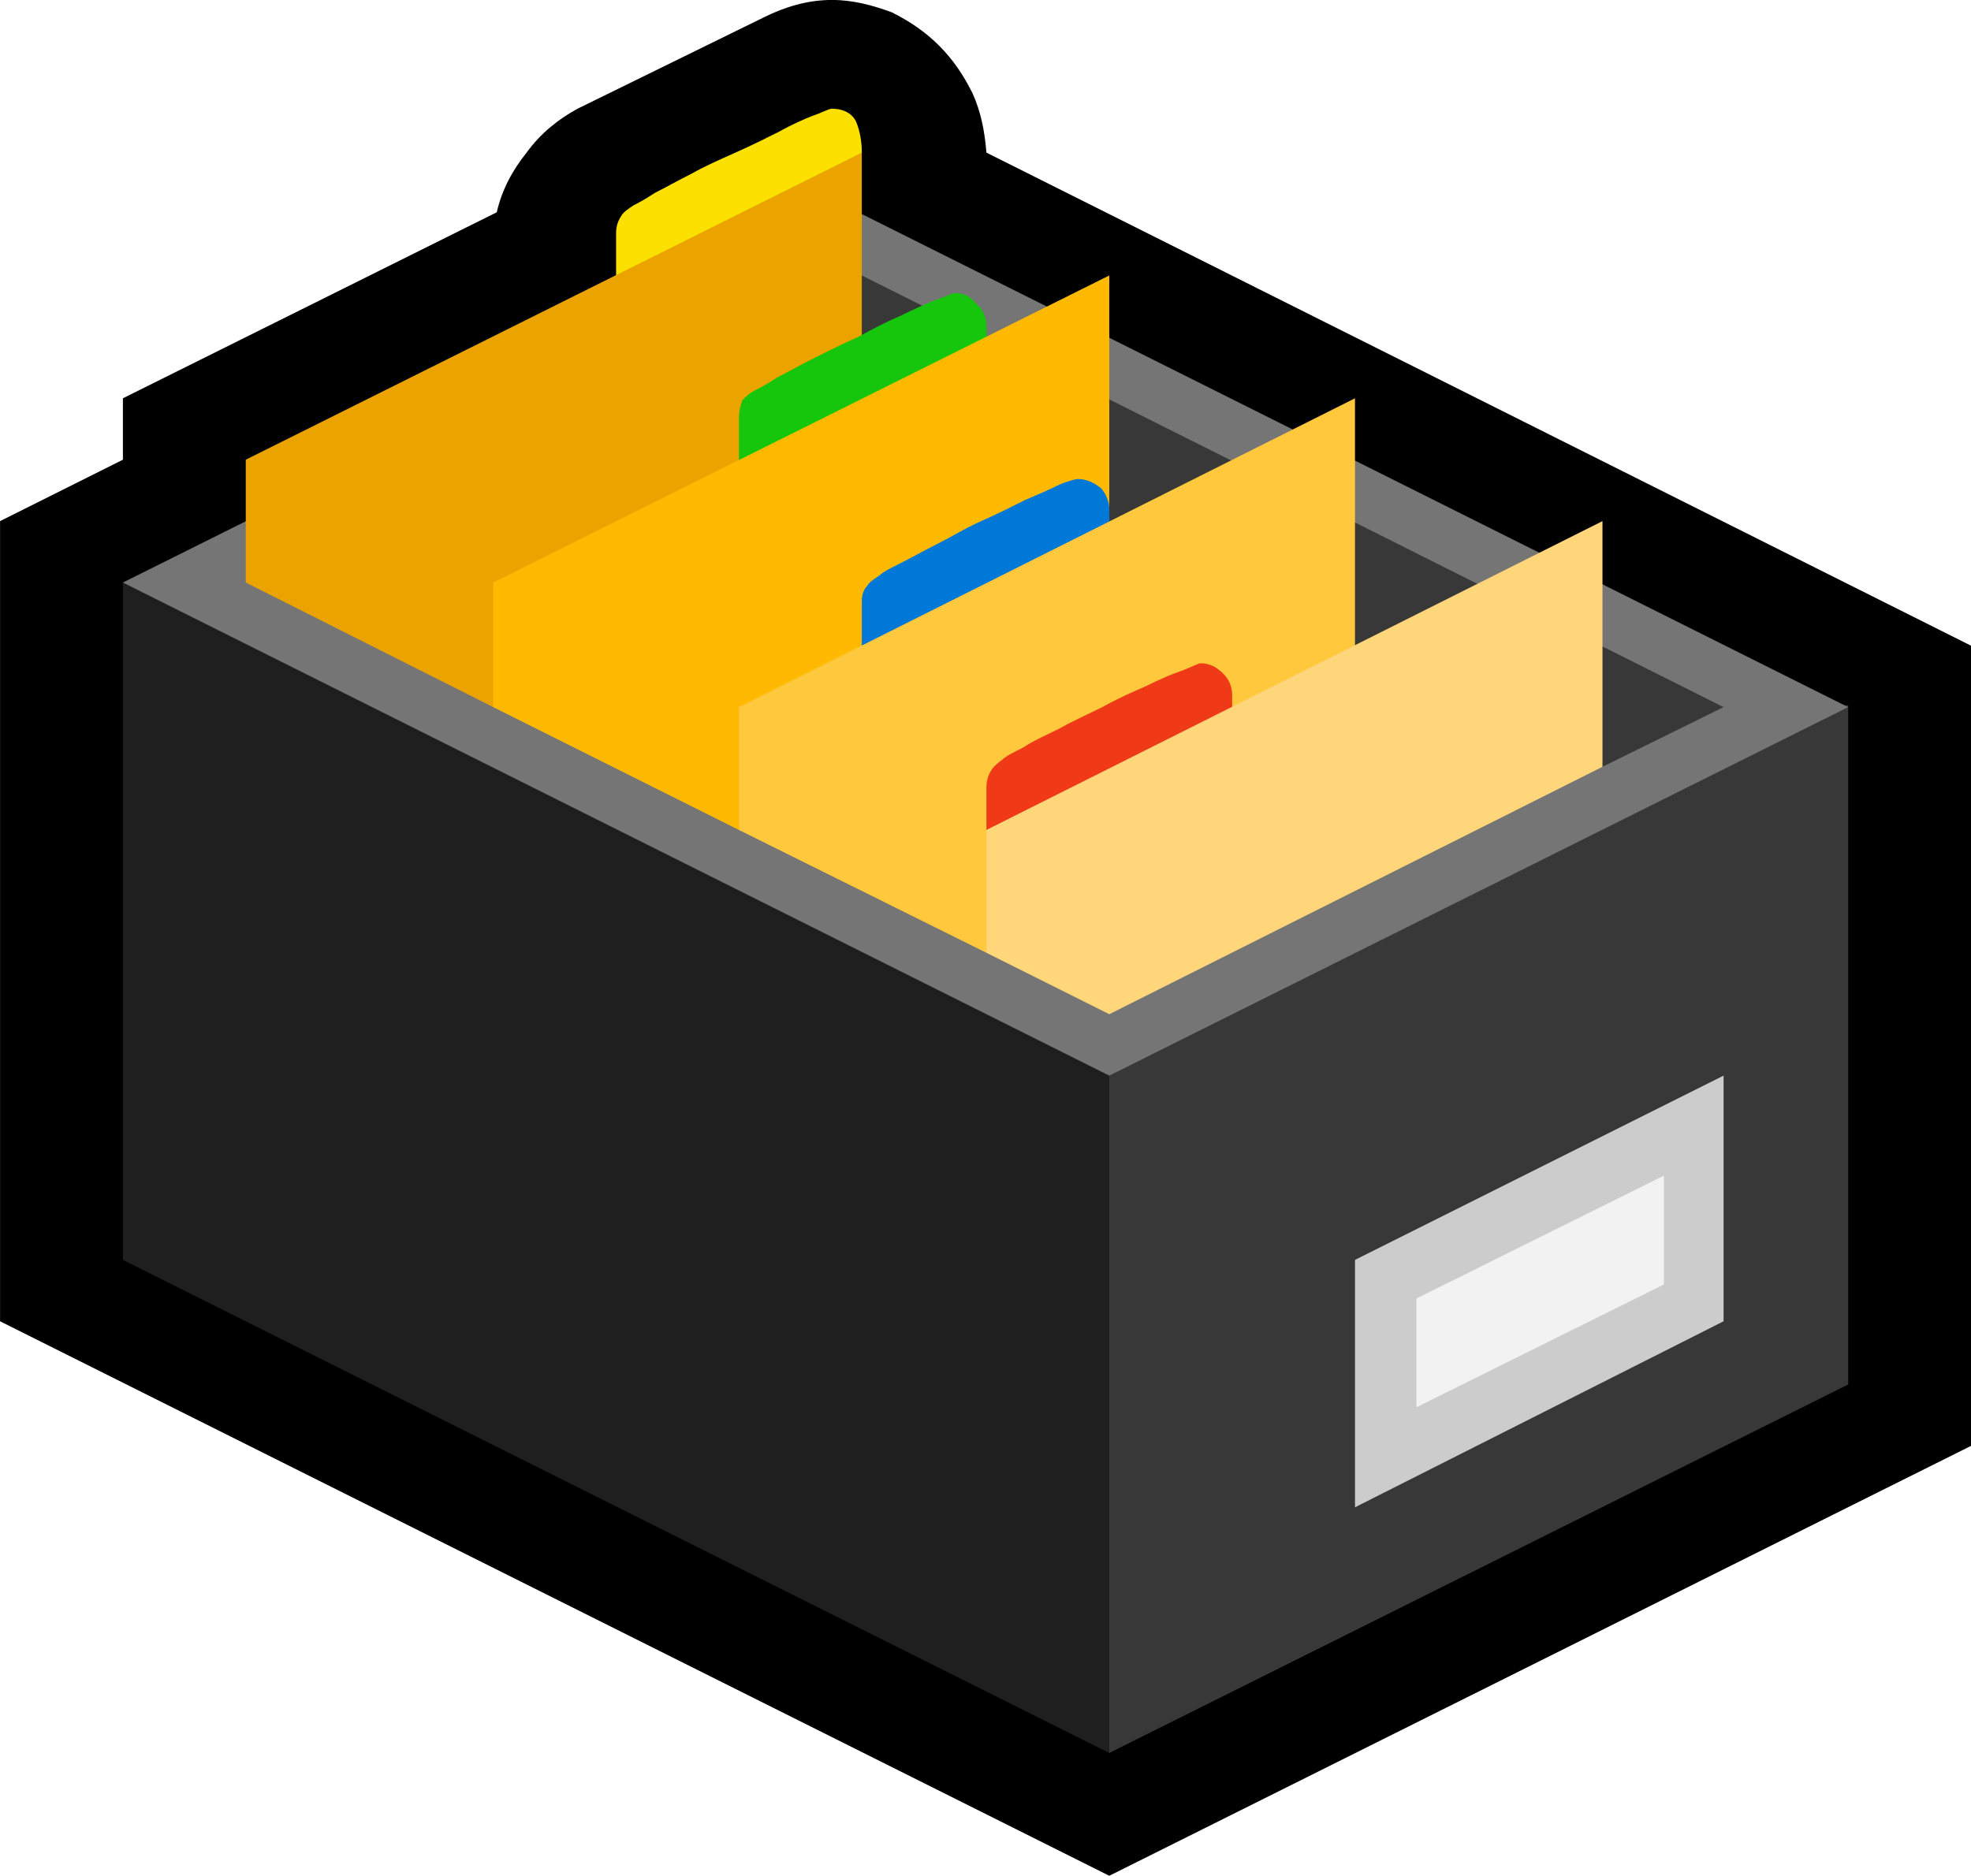 <?xml version="1.0" encoding="UTF-8" standalone="no"?>
<svg
   width="16.845"
   height="16.035"
   viewBox="0 0 16.845 16.035"
   version="1.1"
   xml:space="preserve"
   style="clip-rule:evenodd;fill-rule:evenodd;stroke-linejoin:round;stroke-miterlimit:2"
   id="svg20568"
   sodipodi:docname="emojis.svg"
   xmlns:inkscape="http://www.inkscape.org/namespaces/inkscape"
   xmlns:sodipodi="http://sodipodi.sourceforge.net/DTD/sodipodi-0.dtd"
   xmlns="http://www.w3.org/2000/svg"
   xmlns:svg="http://www.w3.org/2000/svg"><defs
     id="defs20572" /><sodipodi:namedview
     id="namedview20570"
     pagecolor="#505050"
     bordercolor="#eeeeee"
     borderopacity="1"
     inkscape:pageshadow="0"
     inkscape:pageopacity="0"
     inkscape:pagecheckerboard="0" /><g
     transform="matrix(0.24,0,0,0.24,-730.913,-817.564)"
     id="g20566"><g
       transform="matrix(62.5,0,0,62.5,3037.66,3462.39)"
       id="g16964"><path
         d="m 0.687,-0.807 0.561,0.281 V -0.07 L 0.757,0.175 0.125,-0.141 v -0.456 l 0.07,-0.035 V -0.667 L 0.408,-0.773 C 0.411,-0.786 0.417,-0.797 0.425,-0.807 0.433,-0.818 0.443,-0.826 0.454,-0.832 L 0.56,-0.884 c 0.012,-0.006 0.025,-0.01 0.039,-0.01 0.012,0 0.023,0.003 0.034,0.007 0.01,0.005 0.019,0.011 0.027,0.019 0.008,0.008 0.014,0.017 0.019,0.027 0.005,0.011 0.007,0.022 0.008,0.034 z"
         style="fill-rule:nonzero"
         id="path16934" /><path
         d="M 0.757,-0.563 0.998,-0.248 0.757,0.105 0.195,-0.176 v -0.386 h 0.562 z"
         style="fill:#1f1f1f;fill-rule:nonzero"
         id="path16936" /><path
         d="m 0.757,-0.492 h 0.421 v 0.387 l -0.421,0.21 z"
         style="fill:#383838;fill-rule:nonzero"
         id="path16938" /><path
         d="m 0.195,-0.562 0.421,-0.21 0.562,0.281 -0.421,0.21 z"
         style="fill:#757575;fill-rule:nonzero"
         id="path16940" /><path
         d="m 0.616,-0.737 0.491,0.246 -0.069,0.034 H 0.763 L 0.511,-0.676 Z"
         style="fill:#383838;fill-rule:nonzero"
         id="path16942" /><path
         d="m 0.897,-0.035 v -0.141 l 0.21,-0.105 v 0.14 z"
         style="fill:#cccccc;fill-rule:nonzero"
         id="path16944" /><path
         d="m 0.932,-0.154 0.141,-0.07 v 0.062 l -0.141,0.07 z"
         style="fill:#f2f2f2;fill-rule:nonzero"
         id="path16946" /><path
         d="m 0.476,-0.702 v -0.059 c 0,-0.004 0.001,-0.007 0.003,-0.01 0.001,-0.002 0.004,-0.004 0.007,-0.006 0.002,-0.001 0.006,-0.003 0.012,-0.007 0.006,-0.003 0.013,-0.007 0.021,-0.011 0.007,-0.004 0.016,-0.008 0.025,-0.012 0.009,-0.004 0.017,-0.008 0.025,-0.012 0.007,-0.004 0.014,-0.007 0.019,-0.009 0.006,-0.002 0.009,-0.004 0.011,-0.004 0.007,0 0.012,0.003 0.014,0.008 0.002,0.005 0.003,0.011 0.003,0.017 l -0.029,0.055 z"
         style="fill:#fce100;fill-rule:nonzero"
         id="path16948" /><path
         d="m 0.265,-0.562 v -0.07 l 0.351,-0.175 v 0.276 l -0.21,0.04 z"
         style="fill:#eba300;fill-rule:nonzero"
         id="path16950" /><path
         d="m 0.546,-0.597 v -0.059 c 0,-0.004 0.001,-0.007 0.002,-0.01 0.002,-0.002 0.004,-0.004 0.008,-0.006 0.002,-0.001 0.006,-0.003 0.012,-0.007 0.006,-0.003 0.013,-0.007 0.021,-0.011 0.008,-0.004 0.016,-0.008 0.025,-0.012 0.009,-0.005 0.017,-0.009 0.024,-0.012 0.008,-0.004 0.015,-0.007 0.02,-0.009 0.006,-0.002 0.01,-0.004 0.011,-0.004 0.005,0 0.009,0.002 0.012,0.006 0.004,0.003 0.006,0.008 0.006,0.013 v 0.041 z"
         style="fill:#16c60c;fill-rule:nonzero"
         id="path16952" /><path
         d="m 0.406,-0.491 v -0.071 l 0.351,-0.175 v 0.292 l -0.211,0.024 z"
         style="fill:#ffb900;fill-rule:nonzero"
         id="path16954" /><path
         d="m 0.616,-0.491 v -0.06 c 0,-0.004 0.001,-0.007 0.003,-0.009 0.001,-0.002 0.004,-0.004 0.007,-0.006 0.002,-0.002 0.006,-0.004 0.012,-0.007 0.006,-0.003 0.013,-0.007 0.021,-0.011 0.008,-0.004 0.016,-0.009 0.025,-0.013 0.009,-0.004 0.017,-0.008 0.025,-0.012 0.007,-0.003 0.014,-0.006 0.02,-0.009 0.005,-0.002 0.009,-0.003 0.01,-0.003 0.005,0 0.009,0.002 0.013,0.005 0.003,0.003 0.005,0.008 0.005,0.012 v 0.042 z"
         style="fill:#0078d7;fill-rule:nonzero"
         id="path16956" /><path
         d="m 0.546,-0.421 v -0.07 l 0.351,-0.176 v 0.21 l -0.21,0.106 z"
         style="fill:#ffc83d;fill-rule:nonzero"
         id="path16958" /><path
         d="M 0.739,-0.38 0.687,-0.421 v -0.024 c 0,-0.007 0.003,-0.012 0.009,-0.016 0.002,-0.002 0.006,-0.004 0.012,-0.007 0.006,-0.004 0.013,-0.007 0.021,-0.011 0.007,-0.004 0.016,-0.008 0.024,-0.012 0.009,-0.005 0.018,-0.009 0.025,-0.012 0.008,-0.004 0.015,-0.007 0.021,-0.009 0.005,-0.002 0.009,-0.004 0.01,-0.004 0.005,0 0.009,0.002 0.013,0.006 0.003,0.003 0.005,0.007 0.005,0.012 v 0.041 z"
         style="fill:#f03a17;fill-rule:nonzero"
         id="path16960" /><path
         d="m 0.687,-0.351 v -0.07 l 0.351,-0.176 v 0.14 l -0.281,0.141 z"
         style="fill:#ffd679;fill-rule:nonzero"
         id="path16962" /></g></g></svg>
